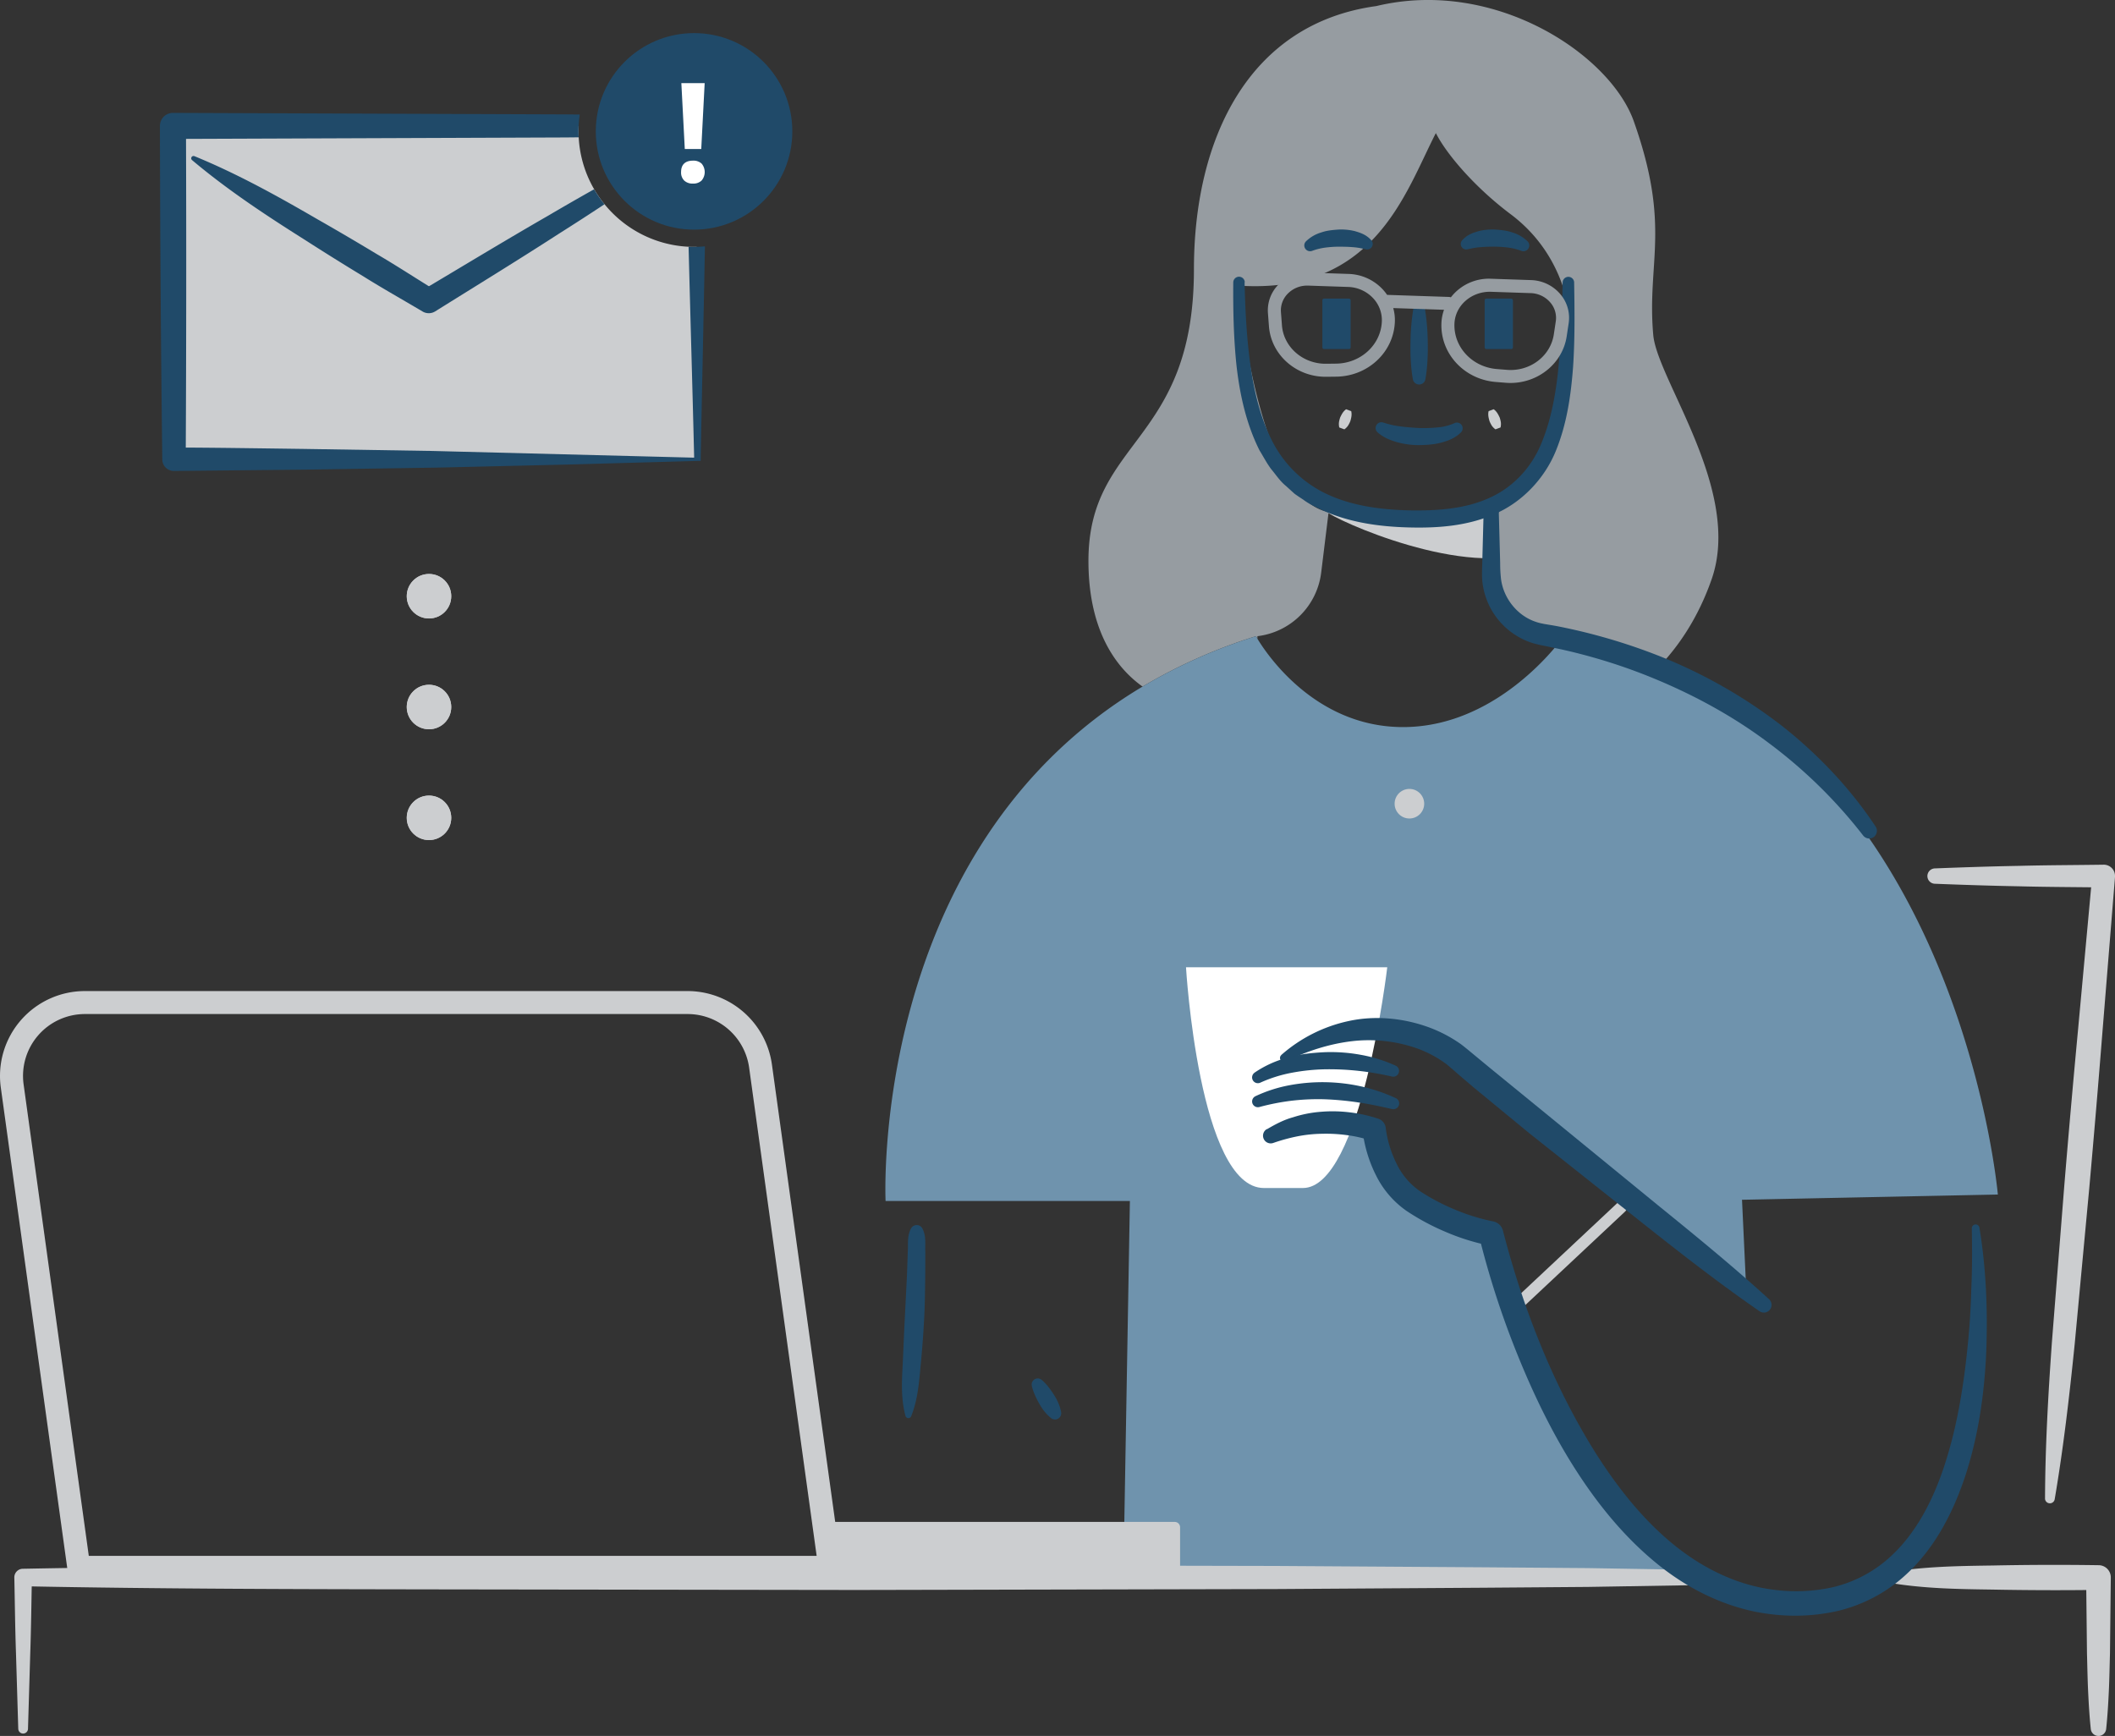 <svg id="checkEmailsDesktop" xmlns="http://www.w3.org/2000/svg" viewBox="0 0 1578.26 1295.38"><rect x="0" y="0" width="1578.26" height="1295.38" fill="#333333" stroke="none"/><title>checkEmailsDesktop</title><path d="M2263,1365.75a86.1,86.1,0,0,1-62.73-31.74q-2.15-2.64-4.09-5.44t-3.65-5.74a85.87,85.87,0,0,1-11.52-38.67q-.12-2.25-.12-4.52c0-1.34,0-2.67.11-4H1878.23l.78,248.72h390.53l-.5-158.53v0c-.65,0-1.31,0-2,0C2265.71,1365.86,2264.34,1365.82,2263,1365.75Z" transform="translate(-1749.16 -1181.62)" style="fill:#CCCED0"/><path d="M2861.89,1598.2v-34.42c-43.6,7.44-82.36,11.16-116.27,0S2798.91,1599.14,2861.89,1598.2Z" transform="translate(-1749.16 -1181.62)" style="fill:#CCCED0"/><rect x="986.77" y="222.82" width="21.1" height="37.66" rx="1.23" ry="1.23" style="fill:#204A69"/><path d="M2898.74,1654.7A46.78,46.78,0,0,1,2858.6,1610l-1.72-50.85s25.75-5.12,48.61-48.1c24.22-45.56,29.07-126-29.07-169.56-26.19-19.64-47.57-44.31-55.79-60.52C2797.4,1326,2775,1401.6,2672.95,1394.74c0,0,14.37,159.82,67.66,168.93l-5.55,45.22a54.48,54.48,0,0,1-47.58,47.46h0v1.9c6.58,11,42.87,65.93,108.64,65.93,58,0,99.53-42.73,114.21-60.35v-7.47Z" transform="translate(-1749.16 -1181.62)" style="fill:none"/><path d="M2687.48,1658.25v-1.9h0a54.48,54.48,0,0,0,47.58-47.46l5.55-45.22c-53.29-9.11-67.66-168.93-67.66-168.93,102.07,6.86,124.46-68.75,147.68-113.81,8.22,16.21,29.6,40.88,55.79,60.52,58.14,43.6,53.29,124,29.07,169.56-22.85,43-48.61,48.1-48.61,48.1l1.72,50.85a46.78,46.78,0,0,0,40.14,44.73l11.6,1.66v7.47c3.81-4.58,5.82-7.47,5.82-7.47a349.71,349.71,0,0,1,72.38,21.3c13.17-14.06,27.77-34.76,37.91-63.86,23-66.06-40.64-148.84-43.6-182.24-4.84-54.67,13.47-80.46-14.53-159.46-17.66-49.81-103.68-107.15-192.12-85.94-95.52,13.09-136.1,99.35-136.1,196.42,0,130-78.72,126.43-78.72,217.55,0,54.25,22.32,81,40.39,93.84a396.9,396.9,0,0,1,84.63-37.61S2686.75,1657,2687.48,1658.25Z" transform="translate(-1749.16 -1181.62)" style="fill:#969CA1"/><path d="M2711.7,1971.25c85.51-48.45,109.5-14.4,126,0,32.56,28.49,171.11,139,214.58,173.66l-3.19-68L3240,2073s-26.22-301.18-251.47-395.34a349.71,349.71,0,0,0-72.38-21.3s-2,2.89-5.82,7.47c-14.67,17.63-56.22,60.35-114.21,60.35-65.78,0-102.06-55-108.64-65.93-.73-1.21-1.1-1.9-1.1-1.9a396.9,396.9,0,0,0-84.63,37.61C2397.4,1816,2410,2077.83,2410,2077.83h182.31l-4.88,281h430c-111.29-62.81-155.53-256.76-155.53-256.76s-29.07-4.84-58.14-24.22c-25.81-17.21-29.07-53.29-29.07-53.29s-39.55-3.73-72.67,4.84c-11.38,2.95-14.53-4.84-19.38-19.38S2687.48,1976.1,2711.7,1971.25Z" transform="translate(-1749.16 -1181.62)" style="fill:#6F93AD"/><path d="M2677.9,1392.32c.48,20.78,1.53,41.53,4.38,61.91s7.72,40.41,17,58a87.32,87.32,0,0,0,42.2,39.07c18.05,8,38.51,10.61,58.84,11.16,20.26.37,40.82-.86,58.77-8.65,17.95-7.56,32-22,39.8-40.24s11.39-38.6,13.34-59.05,2.6-41.36,3-62.23a4.3,4.3,0,0,1,8.59,0c.34,20.93.62,42-.79,63.13-1.6,21.08-4.6,42.58-13,63s-25.21,38.21-45.88,46.94c-20.62,9-42.92,10.42-64.2,9.83s-43.17-3.52-63.47-12.58c-5-2.39-10.09-4.61-14.6-8-2.3-1.58-4.68-3-6.91-4.73l-6.22-5.65c-4.39-3.54-7.44-8.3-11-12.54-3.35-4.43-5.85-9.39-8.76-14.08-9.85-19.73-14.51-41-17-62.1-2.29-21.14-2.7-42.24-2.54-63.27a4.3,4.3,0,0,1,8.59-.07Z" transform="translate(-1749.16 -1181.62)" style="fill:#204A69"/><path d="M2811.37,1406a165.05,165.05,0,0,1,3.19,29.33c.1,4.89.14,9.78-.17,14.67a113,113,0,0,1-1.57,14.67,4.76,4.76,0,0,1-9.35,0,113,113,0,0,1-1.57-14.67c-.31-4.89-.27-9.78-.17-14.67a165.25,165.25,0,0,1,3.19-29.33,3.3,3.3,0,0,1,6.44,0Z" transform="translate(-1749.16 -1181.62)" style="fill:#204A69"/><rect x="1107.88" y="222.82" width="21.1" height="37.66" rx="1.23" ry="1.23" style="fill:#204A69"/><path d="M2782,1497.12a63.14,63.14,0,0,0,12.61,2.73c4.48.62,9.07.93,13.66,1.17a103.28,103.28,0,0,0,13.6-.45,39.82,39.82,0,0,0,12-2.9l.67-.31a4.28,4.28,0,0,1,4.82,6.92c-4.61,4.56-10.13,6.46-15.39,7.8s-10.66,1.59-16,1.7a62.75,62.75,0,0,1-15.82-2.05c-5.17-1.52-10.45-3.39-15.06-7.53a4.31,4.31,0,0,1,4.25-7.28Z" transform="translate(-1749.16 -1181.62)" style="fill:#204A69"/><path d="M2840.3,1360.89c3.83-4.27,8.18-5.59,12.29-6.81a42.69,42.69,0,0,1,12.53-1.15c4.15.32,8.35.66,12.42,2.1a27.62,27.62,0,0,1,11.56,6.72,4.33,4.33,0,0,1-4.61,7.08l-.56-.21a45.41,45.41,0,0,0-9.14-2.22,85.12,85.12,0,0,0-10.05-.72c-3.39,0-6.79.06-10.07.33a50.93,50.93,0,0,0-8.64,1.27l-1.76.39a4.13,4.13,0,0,1-4-6.79Z" transform="translate(-1749.16 -1181.62)" style="fill:#204A69"/><path d="M2766.72,1367.29a50.9,50.9,0,0,0-8.64-1.27c-3.28-.28-6.69-.29-10.07-.33a85.12,85.12,0,0,0-10.05.72,45.45,45.45,0,0,0-9.14,2.22l-.55.2a4.33,4.33,0,0,1-4.61-7.07,27.62,27.62,0,0,1,11.56-6.72c4.07-1.44,8.27-1.78,12.42-2.1a42.69,42.69,0,0,1,12.53,1.15c4.11,1.22,8.46,2.54,12.29,6.81a4.13,4.13,0,0,1-3.95,6.79Z" transform="translate(-1749.16 -1181.62)" style="fill:#204A69"/><path d="M3275.21,2299.77c.15-39,2.38-77.82,5.13-116.6l9.2-116.25q4.78-58.11,10.24-116.16l10.68-116.12,8.46,9.22c-21-.31-42-.31-63-.87-21-.38-42-1.08-63-1.9a5.73,5.73,0,0,1,0-11.45c21-.82,42-1.52,63-1.9,21-.55,42-.56,63-.87a8.38,8.38,0,0,1,8.5,8.26l0,.78v.18L3318,1952.34q-4.6,58.12-9.81,116.19l-10.85,116.1c-3.93,38.67-8.39,77.3-14.92,115.75a3.64,3.64,0,0,1-7.23-.62Z" transform="translate(-1749.16 -1181.62)" style="fill:#CCCED0"/><circle cx="1051.73" cy="599.74" r="11.04" style="fill:#CCCED0"/><path d="M2721.39,2068.14h-29.07c-48.45,0-58.14-164.72-58.14-164.72h150.18S2765,2068.14,2721.39,2068.14Z" transform="translate(-1749.16 -1181.62)" style="fill:#fff"/><path d="M2748.57,1500.61a10.78,10.78,0,0,1-.22-4,22.39,22.39,0,0,1,.9-3.53c1.05-2.18,2.08-4.38,4.43-6.07l3.79,1.43c.64,2.82,0,5.15-.68,7.49a22.2,22.2,0,0,1-1.66,3.25,10.78,10.78,0,0,1-2.77,2.83Z" transform="translate(-1749.16 -1181.62)" style="fill:#CCCED0"/><path d="M2865.1,1502a10.82,10.82,0,0,1-2.77-2.83,22.39,22.39,0,0,1-1.65-3.25c-.65-2.34-1.33-4.66-.69-7.49l3.79-1.43c2.35,1.7,3.37,3.89,4.43,6.07a22.39,22.39,0,0,1,.9,3.53,10.78,10.78,0,0,1-.22,4Z" transform="translate(-1749.16 -1181.62)" style="fill:#CCCED0"/><path d="M2881.26,2159.64a4.3,4.3,0,0,1-2.94-7.43l77.52-72.67a4.3,4.3,0,1,1,5.87,6.28l-77.52,72.67A4.29,4.29,0,0,1,2881.26,2159.64Z" transform="translate(-1749.16 -1181.62)" style="fill:#CCCED0"/><path d="M3157.41,2355.19c26.28-4.63,52.56-5,78.83-5.36q39.42-.81,78.83-.23h.22a9.1,9.1,0,0,1,9,9.21l-.62,56.52c-.27,9.42-.41,18.84-.85,28.26s-1,18.84-2,28.26a5.76,5.76,0,0,1-11.46,0c-1-9.42-1.55-18.84-2-28.26s-.58-18.84-.85-28.26l-.62-56.52,9.22,9.22q-39.42.53-78.83-.23c-26.28-.37-52.55-.72-78.83-5.35a3.68,3.68,0,0,1,0-7.26Z" transform="translate(-1749.16 -1181.62)" style="fill:#CCCED0"/><path d="M1762.79,2471.86l-1.7-56.52c-.66-18.84-.83-37.68-1.24-56.52a6.42,6.42,0,0,1,6.28-6.56h.29c103.8-2,207.61-2.18,311.41-2.34l311.41-.44,311.41.68,155.71,1,77.85.6,77.85,1.3a5.73,5.73,0,0,1,0,11.45l-77.85,1.3-77.85.6-155.71,1-311.41.68-311.41-.44c-103.8-.16-207.61-.3-311.41-2.34l6.56-6.56c-.41,18.84-.58,37.68-1.24,56.52l-1.69,56.52a3.63,3.63,0,0,1-7.25,0Z" transform="translate(-1749.16 -1181.62)" style="fill:#CCCED0"/><path d="M2705.27,1968.87a111.41,111.41,0,0,1,50.14-25.3c18.89-4.14,39.05-2.48,57.54,3.79a102.76,102.76,0,0,1,26.42,13.48c4.36,3.33,7.51,6.07,11,8.92l10.35,8.56,41.83,34.15,83.75,68.49c28,22.72,56,45.53,82.67,69.9a5.74,5.74,0,0,1-7.13,9c-29.77-20.56-58.22-42.76-86.52-65.17l-84.84-67.33-41.88-34.47-10.38-8.84c-3.42-3-7.05-6.22-9.81-8.43a85,85,0,0,0-21.37-11.51,108.78,108.78,0,0,0-49.13-5.52c-16.71,2-33.32,7.29-49.41,15.08a2.89,2.89,0,0,1-3.18-4.77Z" transform="translate(-1749.16 -1181.62)" style="fill:#204A69"/><path d="M2694.61,2024.26c6.06-3.58,12.48-7,19.36-8.88a89.57,89.57,0,0,1,21-4.13,104.37,104.37,0,0,1,21.38.43,107,107,0,0,1,21.35,4.75,8.18,8.18,0,0,1,5.5,6.7l.08.63a83.73,83.73,0,0,0,8.3,26.74,52.52,52.52,0,0,0,17.42,20.14,158.12,158.12,0,0,0,26.31,13.79,149.36,149.36,0,0,0,28,8.61,9.47,9.47,0,0,1,7.4,6.92v.06c14.91,57.73,37.31,115,68.9,165.48,15.92,25.12,34.39,48.73,56.84,67.4s49,31.87,77.39,35.15a127.19,127.19,0,0,0,42.37-1.87,96.43,96.43,0,0,0,37.53-17.8c22.26-17.3,36.64-43.93,45.92-71.74,9.38-28,14.38-57.74,17.51-87.65,1.62-15,2.6-30.06,3-45.19.71-15.12.68-30.35.39-45.45v-.11a2.87,2.87,0,0,1,5.7-.52c5,30.51,6.24,61.34,5.1,92.29-1.34,30.9-5.66,62-15.34,92-9.75,29.69-25.11,59.61-51.29,80.36a114.52,114.52,0,0,1-44.4,21.42,144.74,144.74,0,0,1-48.64,2.5c-32.49-3.55-62.84-18.56-87.3-38.86-24.64-20.35-44.47-45.31-61.11-71.69s-30.15-54.54-41.75-83.25a653.78,653.78,0,0,1-28.66-88.46l7.41,7a165,165,0,0,1-32-10,176,176,0,0,1-29.22-15.61,70.23,70.23,0,0,1-23.22-27,100,100,0,0,1-9.91-33.17l5.58,7.32a92.45,92.45,0,0,0-17.43-3.91,114.48,114.48,0,0,0-18.33-1,102.51,102.51,0,0,0-18.24,1.88,133.29,133.29,0,0,0-17.91,4.87l-.42.14a5.73,5.73,0,0,1-4.7-10.38Z" transform="translate(-1749.16 -1181.62)" style="fill:#204A69"/><path d="M2686,1999.63a105,105,0,0,1,25.73-8.25,134,134,0,0,1,53.75,1.07,126.45,126.45,0,0,1,25.36,8.67,4.32,4.32,0,0,1,2,5.76,4.37,4.37,0,0,1-4.88,2.34c-8.3-1.87-16.51-3.69-24.79-4.87a223.11,223.11,0,0,0-24.84-2.41,168.71,168.71,0,0,0-24.84,1,171.5,171.5,0,0,0-24.51,4.75,4.31,4.31,0,0,1-5.31-3A4.36,4.36,0,0,1,2686,1999.63Z" transform="translate(-1749.16 -1181.62)" style="fill:#204A69"/><path d="M2685.27,1982.1a79.12,79.12,0,0,1,25.25-11.39c8.87-2.55,18-3.47,27.12-3.92a124.13,124.13,0,0,1,27.21,2,108.56,108.56,0,0,1,26,8.15A4.32,4.32,0,0,1,2788,1985H2788a209.64,209.64,0,0,0-24.91-4.26,201.58,201.58,0,0,0-25.06-1.19,149.3,149.3,0,0,0-24.82,2.56,103.2,103.2,0,0,0-23.49,7.37l-.13.06a4.31,4.31,0,0,1-4.3-7.42Z" transform="translate(-1749.16 -1181.62)" style="fill:#204A69"/><path d="M2913.6,1401.22a29.79,29.79,0,0,0-21.92-10.59l-29.72-1a35.86,35.86,0,0,0-30.13,13.87,4.82,4.82,0,0,0-1.46-.3l-46-1.54-.12,0a35,35,0,0,0-3.31-4.15,36.29,36.29,0,0,0-25.54-11.48l-29.74-1a30.64,30.64,0,0,0-22.63,9.09,27.31,27.31,0,0,0-7.7,21.17l.74,9.76c1.59,21.26,20.11,37.73,42.28,37.73h.56l7.4-.09c23.68-.29,42.89-18.29,43.73-41a33.23,33.23,0,0,0-1.21-10.18l37.89,1.27a33.44,33.44,0,0,0-1.94,10.05c-.83,22.69,17,41.95,40.62,43.83l7.37.59c1.19.1,2.37.14,3.55.14,20.86,0,38.94-14.74,41.95-34.86l1.46-9.69A27.17,27.17,0,0,0,2913.6,1401.22Zm-133.27,20.13c-.65,17.5-15.65,31.39-34.14,31.62l-7.4.09h-.44c-17.1,0-31.38-12.54-32.58-28.73l-.74-9.76a17.67,17.67,0,0,1,5-13.71,20.16,20.16,0,0,1,14.59-6.12l.7,0,29.73,1a26.58,26.58,0,0,1,18.75,8.39A23.83,23.83,0,0,1,2780.33,1421.36Zm129.79.08-1.46,9.69c-2.42,16.23-17.78,27.93-35.11,26.48l-7.37-.59c-18.41-1.48-32.32-16.32-31.68-33.8.51-13.65,12.71-24.21,27.12-23.86l29.72,1a20,20,0,0,1,14.78,7.09A17.55,17.55,0,0,1,2910.12,1421.43Z" transform="translate(-1749.16 -1181.62)" style="fill:#969CA1"/><path d="M2437.49,2098.4c3,5.86,1.89,11.72,2.17,17.59l-.06,17.6c-.2,11.73-.24,23.49-1,35.2-.6,11.72-1.63,23.38-2.73,35s-2.2,23.22-6.75,34.63a2.26,2.26,0,0,1-4.29-.26c-3.15-11.9-2.83-23.61-2.22-35.26s1-23.3,1.6-34.89l1.75-34.78.6-17.41c.44-5.81-.69-11.61,2.39-17.43a4.84,4.84,0,0,1,6.53-2.06A4.94,4.94,0,0,1,2437.49,2098.4Z" transform="translate(-1749.16 -1181.62)" style="fill:#204A69"/><path d="M2526.45,2211.27a36.61,36.61,0,0,1,5,5.26,61.86,61.86,0,0,1,4.09,5.78,40.35,40.35,0,0,1,3.36,6.22,31.78,31.78,0,0,1,2.12,7,4.65,4.65,0,0,1-7.37,4.42,31.78,31.78,0,0,1-5.15-5.15,40.23,40.23,0,0,1-3.9-5.89,61.41,61.41,0,0,1-3.18-6.33,36.58,36.58,0,0,1-2.3-6.85,4.54,4.54,0,0,1,7.37-4.42Z" transform="translate(-1749.16 -1181.62)" style="fill:#204A69"/><path d="M2867.61,1564.31l.67,25.1.34,12.55a105.76,105.76,0,0,0,.63,11.73c1.82,14.13,11.75,26.75,24.81,31.54a36,36,0,0,0,5,1.5l2.54.52,3.14.53q6.32,1,12.58,2.36,12.53,2.62,24.87,6a431.85,431.85,0,0,1,48.49,16.34,375.42,375.42,0,0,1,88.6,51.1c26.83,21.24,50.65,46.36,69.47,74.78a5.73,5.73,0,0,1-9.3,6.69,364.31,364.31,0,0,0-70-68.68c-26.11-19.73-55-35.56-85.27-48.12a414.88,414.88,0,0,0-46.44-16.13q-11.84-3.35-23.86-6l-12-2.51-3-.6-3.58-.83a51.75,51.75,0,0,1-7-2.34,54.13,54.13,0,0,1-33-44.54,65.09,65.09,0,0,1-.22-7.06l.17-6.27.33-12.55.67-25.1a5.73,5.73,0,0,1,11.46,0Z" transform="translate(-1749.16 -1181.62)" style="fill:#204A69"/><circle cx="320.13" cy="610.28" r="16.6" style="fill:#CCCED0"/><circle cx="320.13" cy="527.59" r="16.6" style="fill:#CCCED0"/><circle cx="320.13" cy="444.91" r="16.6" style="fill:#CCCED0"/><circle cx="320.13" cy="610.28" r="16.6" style="fill:#CCCED0"/><circle cx="320.13" cy="527.59" r="16.6" style="fill:#CCCED0"/><circle cx="320.13" cy="444.91" r="16.6" style="fill:#CCCED0"/><circle cx="517.92" cy="98.03" r="73.33" style="fill:#204a69"/><path d="M2181,1284.17l-9.86.1-97.63.37-185.52.7q.48,115.17-.18,230.34c29.1.14,58.21.59,87.37,1l96.54,1.53,195.43,5,0-1.18c-1.27-52.74-2.84-104.69-4.13-156.2A86.33,86.33,0,0,1,2181,1284.17Z" transform="translate(-1749.16 -1181.62)" style="fill:none"/><path d="M2263,1365.75c1.29,51.5,2.86,103.46,4.13,156.2l0,1.18-195.43-5-96.54-1.53c-29.17-.38-58.28-.84-87.37-1q.57-115.17.18-230.34l185.52-.7,97.63-.37,9.86-.1q-.12-2.25-.12-4.52a86.52,86.52,0,0,1,.92-12.49l-10.66-.1-97.63-.37-195.27-.74h-.05a9.68,9.68,0,0,0-9.67,9.7v.05q.2,124.36,1.76,248.72v.15a8.66,8.66,0,0,0,8.74,8.57l99.11-1,98.73-1.53,97.72-2.3,96.19-2.69,1.24,0c1-52.68,2.23-106.15,3.2-160.09-2.67.25-5.38.39-8.12.39C2265.71,1365.86,2264.34,1365.82,2263,1365.75Z" transform="translate(-1749.16 -1181.62)" style="fill:#204A69"/><path d="M2073.91,1398.15l-4.69-2.91-4.91,2.93Z" transform="translate(-1749.16 -1181.62)" style="fill:#204A69"/><path d="M2257.4,1310.05q0-4.23,2.27-6.39t6.59-2.16a8.92,8.92,0,0,1,6.47,2.21,9.78,9.78,0,0,1,0,12.61,8.76,8.76,0,0,1-6.44,2.29,9,9,0,0,1-6.54-2.24A8.38,8.38,0,0,1,2257.4,1310.05Zm15.05-17.22h-12.28l-2.57-49.18H2275Z" transform="translate(-1749.16 -1181.62)" style="fill:#fff"/><path d="M2629.77,2351.21H2368.42l-4-33.91h261.4a4,4,0,0,1,3.95,3.95Z" transform="translate(-1749.16 -1181.62)" style="fill:#CCCED0"/><path d="M2368.42,2359.8H1807.94a8.59,8.59,0,0,1-8.51-7.42l-49.67-359.21a63.35,63.35,0,0,1,62.75-72h449.91a63.6,63.6,0,0,1,62.75,54.68L2376.93,2350a8.58,8.58,0,0,1-8.51,9.77Zm-553-17.18h543.14l-50.4-364.45a46.36,46.36,0,0,0-45.74-39.85H1812.52a46.17,46.17,0,0,0-45.74,52.51Z" transform="translate(-1749.16 -1181.62)" style="fill:#CCCED0"/><path d="M2069.21,1395.24c-13-8.08-25.81-16.38-39-24.09q-22-13.29-44.3-26c-29.62-17.2-59.59-33.84-91.66-47a1.74,1.74,0,0,0-1.78,2.94c26.51,22.33,55.14,41.18,84.11,59.46q21.62,13.89,43.58,27.21c14.51,9.1,29.46,17.46,44.18,26.22l.15.09a9.09,9.09,0,0,0,9.45-.11c30.8-19.23,61.76-38.2,92.26-57.92q17.14-10.82,34.05-22a86.59,86.59,0,0,1-7.75-11.18q-17.34,9.74-34.47,19.82c-29.84,17.15-59.27,35-88.82,52.59" transform="translate(-1749.16 -1181.62)" style="fill:#204A69"/></svg>